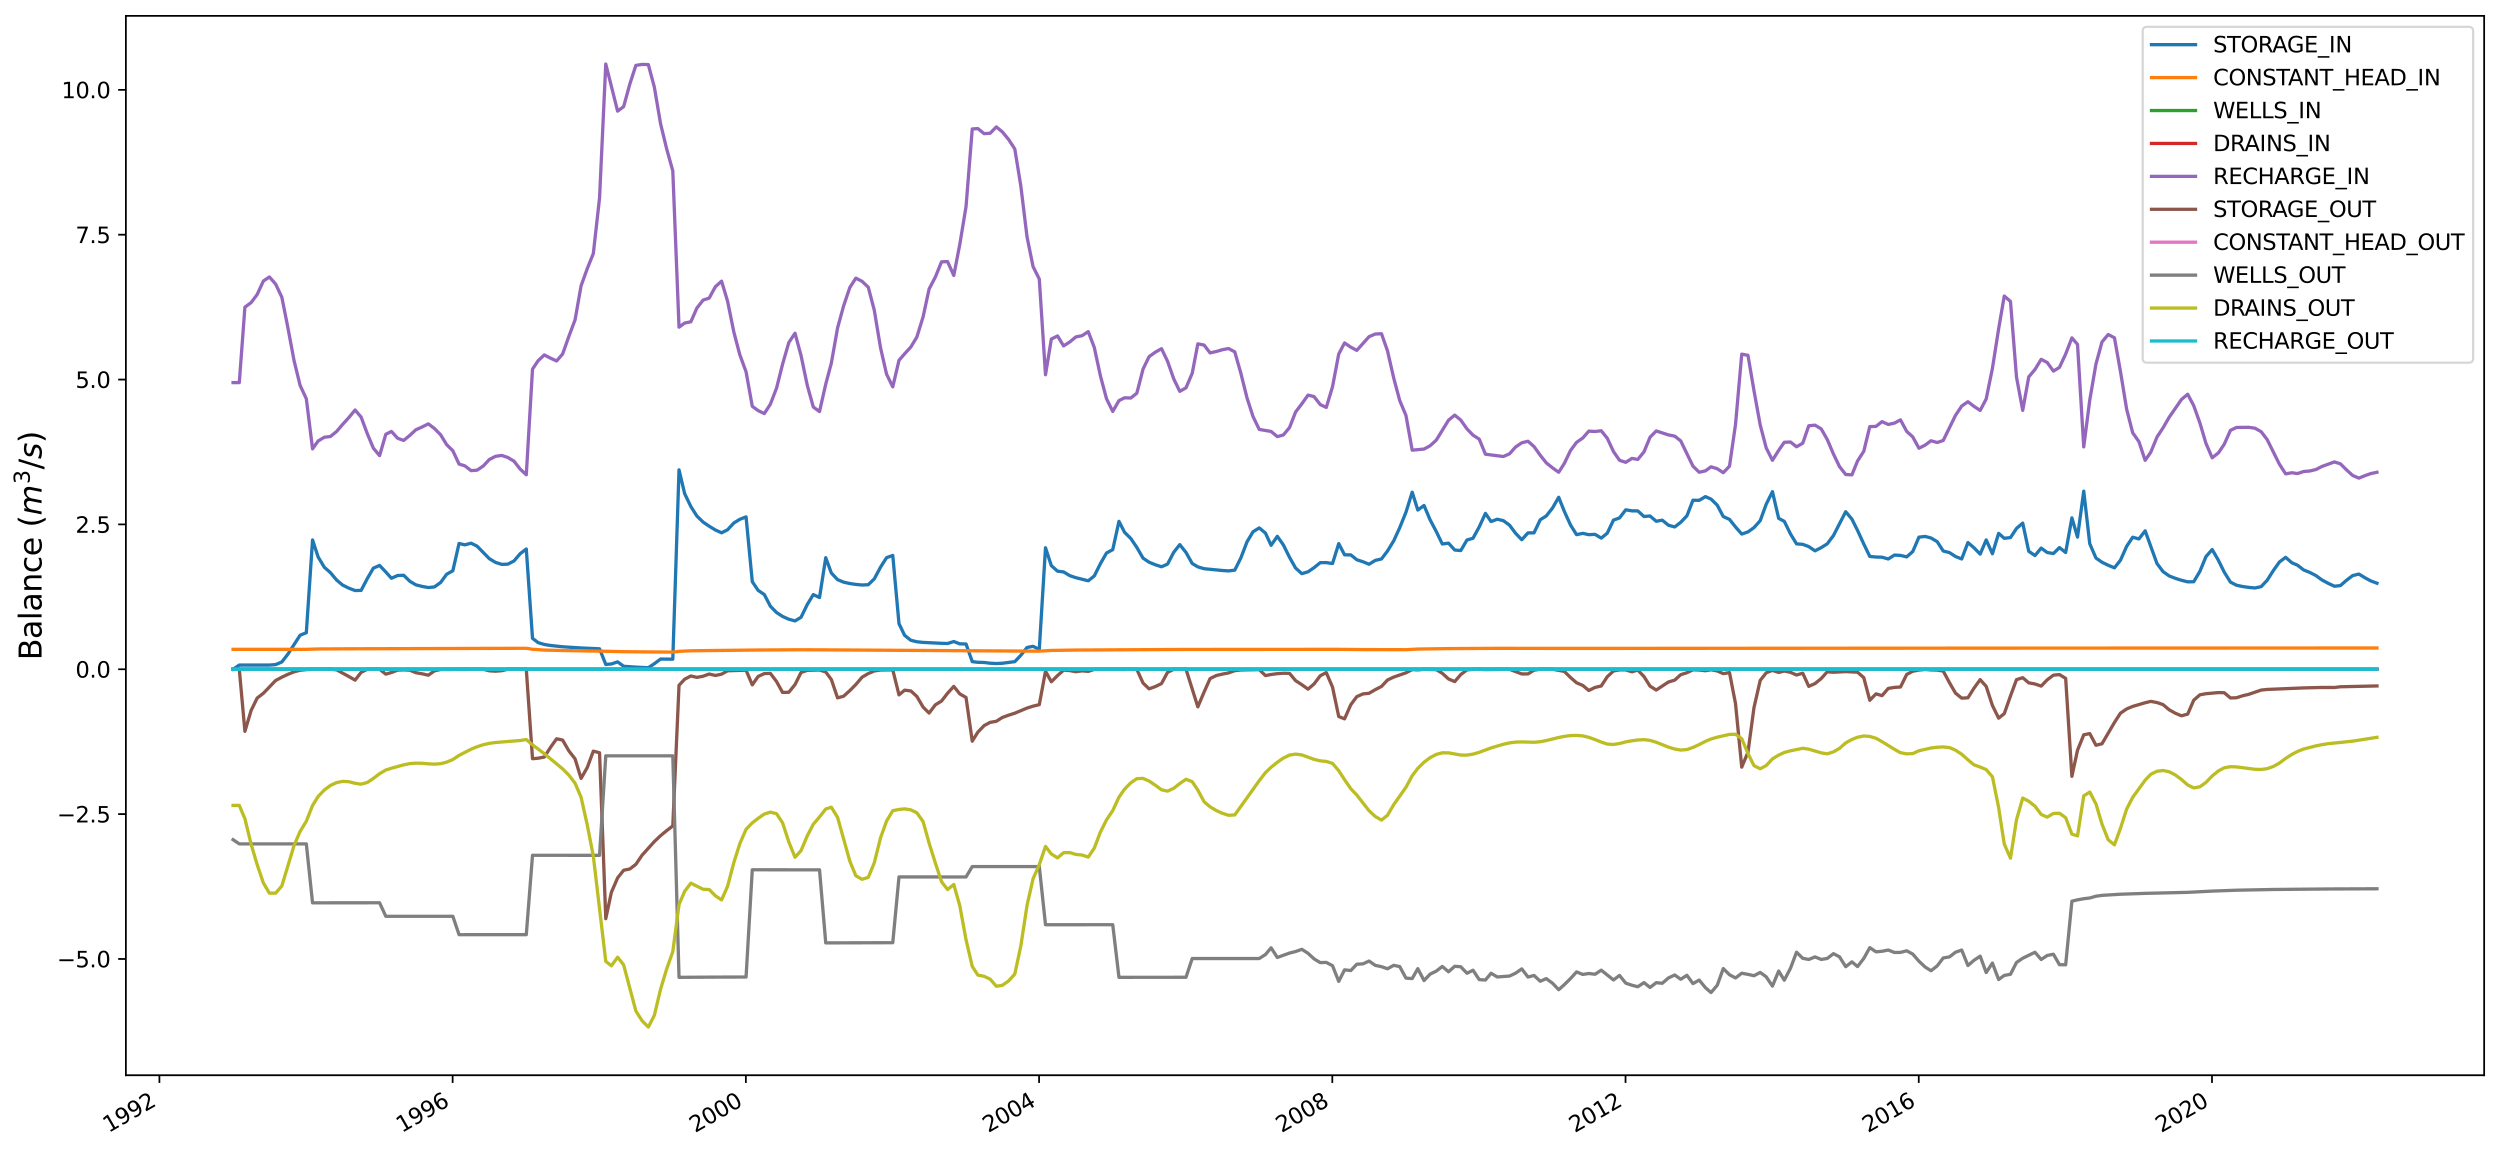 <?xml version="1.0" encoding="utf-8" standalone="no"?>
<!DOCTYPE svg PUBLIC "-//W3C//DTD SVG 1.1//EN"
  "http://www.w3.org/Graphics/SVG/1.1/DTD/svg11.dtd">
<svg xmlns:xlink="http://www.w3.org/1999/xlink" width="1135.743pt" height="523.783pt" viewBox="0 0 1135.743 523.783" xmlns="http://www.w3.org/2000/svg" version="1.1">
 <defs>
  <style type="text/css">*{stroke-linejoin: round; stroke-linecap: butt}</style>
 </defs>
 <g id="figure_1">
  <g id="patch_1">
   <path d="M 0 523.783 
L 1135.743 523.783 
L 1135.743 0 
L 0 0 
z
" style="fill: #ffffff"/>
  </g>
  <g id="axes_1">
   <g id="patch_2">
    <path d="M 57.183 488.477 
L 1128.543 488.477 
L 1128.543 7.2 
L 57.183 7.2 
z
" style="fill: #ffffff"/>
   </g>
   <g id="matplotlib.axis_1">
    <g id="xtick_1">
     <g id="line2d_1">
      <defs>
       <path id="m4e933df6aa" d="M 0 0 
L 0 3.5 
" style="stroke: #000000; stroke-width: 0.8"/>
      </defs>
      <g>
       <use xlink:href="#m4e933df6aa" x="72.419" y="488.477" style="stroke: #000000; stroke-width: 0.8"/>
      </g>
     </g>
     <g id="text_1">
      <!-- 1992 -->
      <g transform="translate(49.338 514.782) rotate(-30) scale(0.1 -0.1)">
       <defs>
        <path id="DejaVuSans-31" d="M 794 531 
L 1825 531 
L 1825 4091 
L 703 3866 
L 703 4441 
L 1819 4666 
L 2450 4666 
L 2450 531 
L 3481 531 
L 3481 0 
L 794 0 
L 794 531 
z
" transform="scale(0.016)"/>
        <path id="DejaVuSans-39" d="M 703 97 
L 703 672 
Q 941 559 1184 500 
Q 1428 441 1663 441 
Q 2288 441 2617 861 
Q 2947 1281 2994 2138 
Q 2813 1869 2534 1725 
Q 2256 1581 1919 1581 
Q 1219 1581 811 2004 
Q 403 2428 403 3163 
Q 403 3881 828 4315 
Q 1253 4750 1959 4750 
Q 2769 4750 3195 4129 
Q 3622 3509 3622 2328 
Q 3622 1225 3098 567 
Q 2575 -91 1691 -91 
Q 1453 -91 1209 -44 
Q 966 3 703 97 
z
M 1959 2075 
Q 2384 2075 2632 2365 
Q 2881 2656 2881 3163 
Q 2881 3666 2632 3958 
Q 2384 4250 1959 4250 
Q 1534 4250 1286 3958 
Q 1038 3666 1038 3163 
Q 1038 2656 1286 2365 
Q 1534 2075 1959 2075 
z
" transform="scale(0.016)"/>
        <path id="DejaVuSans-32" d="M 1228 531 
L 3431 531 
L 3431 0 
L 469 0 
L 469 531 
Q 828 903 1448 1529 
Q 2069 2156 2228 2338 
Q 2531 2678 2651 2914 
Q 2772 3150 2772 3378 
Q 2772 3750 2511 3984 
Q 2250 4219 1831 4219 
Q 1534 4219 1204 4116 
Q 875 4013 500 3803 
L 500 4441 
Q 881 4594 1212 4672 
Q 1544 4750 1819 4750 
Q 2544 4750 2975 4387 
Q 3406 4025 3406 3419 
Q 3406 3131 3298 2873 
Q 3191 2616 2906 2266 
Q 2828 2175 2409 1742 
Q 1991 1309 1228 531 
z
" transform="scale(0.016)"/>
       </defs>
       <use xlink:href="#DejaVuSans-31"/>
       <use xlink:href="#DejaVuSans-39" x="63.623"/>
       <use xlink:href="#DejaVuSans-39" x="127.246"/>
       <use xlink:href="#DejaVuSans-32" x="190.869"/>
      </g>
     </g>
    </g>
    <g id="xtick_2">
     <g id="line2d_2">
      <g>
       <use xlink:href="#m4e933df6aa" x="205.63" y="488.477" style="stroke: #000000; stroke-width: 0.8"/>
      </g>
     </g>
     <g id="text_2">
      <!-- 1996 -->
      <g transform="translate(182.55 514.782) rotate(-30) scale(0.1 -0.1)">
       <defs>
        <path id="DejaVuSans-36" d="M 2113 2584 
Q 1688 2584 1439 2293 
Q 1191 2003 1191 1497 
Q 1191 994 1439 701 
Q 1688 409 2113 409 
Q 2538 409 2786 701 
Q 3034 994 3034 1497 
Q 3034 2003 2786 2293 
Q 2538 2584 2113 2584 
z
M 3366 4563 
L 3366 3988 
Q 3128 4100 2886 4159 
Q 2644 4219 2406 4219 
Q 1781 4219 1451 3797 
Q 1122 3375 1075 2522 
Q 1259 2794 1537 2939 
Q 1816 3084 2150 3084 
Q 2853 3084 3261 2657 
Q 3669 2231 3669 1497 
Q 3669 778 3244 343 
Q 2819 -91 2113 -91 
Q 1303 -91 875 529 
Q 447 1150 447 2328 
Q 447 3434 972 4092 
Q 1497 4750 2381 4750 
Q 2619 4750 2861 4703 
Q 3103 4656 3366 4563 
z
" transform="scale(0.016)"/>
       </defs>
       <use xlink:href="#DejaVuSans-31"/>
       <use xlink:href="#DejaVuSans-39" x="63.623"/>
       <use xlink:href="#DejaVuSans-39" x="127.246"/>
       <use xlink:href="#DejaVuSans-36" x="190.869"/>
      </g>
     </g>
    </g>
    <g id="xtick_3">
     <g id="line2d_3">
      <g>
       <use xlink:href="#m4e933df6aa" x="338.841" y="488.477" style="stroke: #000000; stroke-width: 0.8"/>
      </g>
     </g>
     <g id="text_3">
      <!-- 2000 -->
      <g transform="translate(315.761 514.782) rotate(-30) scale(0.1 -0.1)">
       <defs>
        <path id="DejaVuSans-30" d="M 2034 4250 
Q 1547 4250 1301 3770 
Q 1056 3291 1056 2328 
Q 1056 1369 1301 889 
Q 1547 409 2034 409 
Q 2525 409 2770 889 
Q 3016 1369 3016 2328 
Q 3016 3291 2770 3770 
Q 2525 4250 2034 4250 
z
M 2034 4750 
Q 2819 4750 3233 4129 
Q 3647 3509 3647 2328 
Q 3647 1150 3233 529 
Q 2819 -91 2034 -91 
Q 1250 -91 836 529 
Q 422 1150 422 2328 
Q 422 3509 836 4129 
Q 1250 4750 2034 4750 
z
" transform="scale(0.016)"/>
       </defs>
       <use xlink:href="#DejaVuSans-32"/>
       <use xlink:href="#DejaVuSans-30" x="63.623"/>
       <use xlink:href="#DejaVuSans-30" x="127.246"/>
       <use xlink:href="#DejaVuSans-30" x="190.869"/>
      </g>
     </g>
    </g>
    <g id="xtick_4">
     <g id="line2d_4">
      <g>
       <use xlink:href="#m4e933df6aa" x="472.052" y="488.477" style="stroke: #000000; stroke-width: 0.8"/>
      </g>
     </g>
     <g id="text_4">
      <!-- 2004 -->
      <g transform="translate(448.972 514.782) rotate(-30) scale(0.1 -0.1)">
       <defs>
        <path id="DejaVuSans-34" d="M 2419 4116 
L 825 1625 
L 2419 1625 
L 2419 4116 
z
M 2253 4666 
L 3047 4666 
L 3047 1625 
L 3713 1625 
L 3713 1100 
L 3047 1100 
L 3047 0 
L 2419 0 
L 2419 1100 
L 313 1100 
L 313 1709 
L 2253 4666 
z
" transform="scale(0.016)"/>
       </defs>
       <use xlink:href="#DejaVuSans-32"/>
       <use xlink:href="#DejaVuSans-30" x="63.623"/>
       <use xlink:href="#DejaVuSans-30" x="127.246"/>
       <use xlink:href="#DejaVuSans-34" x="190.869"/>
      </g>
     </g>
    </g>
    <g id="xtick_5">
     <g id="line2d_5">
      <g>
       <use xlink:href="#m4e933df6aa" x="605.263" y="488.477" style="stroke: #000000; stroke-width: 0.8"/>
      </g>
     </g>
     <g id="text_5">
      <!-- 2008 -->
      <g transform="translate(582.183 514.782) rotate(-30) scale(0.1 -0.1)">
       <defs>
        <path id="DejaVuSans-38" d="M 2034 2216 
Q 1584 2216 1326 1975 
Q 1069 1734 1069 1313 
Q 1069 891 1326 650 
Q 1584 409 2034 409 
Q 2484 409 2743 651 
Q 3003 894 3003 1313 
Q 3003 1734 2745 1975 
Q 2488 2216 2034 2216 
z
M 1403 2484 
Q 997 2584 770 2862 
Q 544 3141 544 3541 
Q 544 4100 942 4425 
Q 1341 4750 2034 4750 
Q 2731 4750 3128 4425 
Q 3525 4100 3525 3541 
Q 3525 3141 3298 2862 
Q 3072 2584 2669 2484 
Q 3125 2378 3379 2068 
Q 3634 1759 3634 1313 
Q 3634 634 3220 271 
Q 2806 -91 2034 -91 
Q 1263 -91 848 271 
Q 434 634 434 1313 
Q 434 1759 690 2068 
Q 947 2378 1403 2484 
z
M 1172 3481 
Q 1172 3119 1398 2916 
Q 1625 2713 2034 2713 
Q 2441 2713 2670 2916 
Q 2900 3119 2900 3481 
Q 2900 3844 2670 4047 
Q 2441 4250 2034 4250 
Q 1625 4250 1398 4047 
Q 1172 3844 1172 3481 
z
" transform="scale(0.016)"/>
       </defs>
       <use xlink:href="#DejaVuSans-32"/>
       <use xlink:href="#DejaVuSans-30" x="63.623"/>
       <use xlink:href="#DejaVuSans-30" x="127.246"/>
       <use xlink:href="#DejaVuSans-38" x="190.869"/>
      </g>
     </g>
    </g>
    <g id="xtick_6">
     <g id="line2d_6">
      <g>
       <use xlink:href="#m4e933df6aa" x="738.474" y="488.477" style="stroke: #000000; stroke-width: 0.8"/>
      </g>
     </g>
     <g id="text_6">
      <!-- 2012 -->
      <g transform="translate(715.394 514.782) rotate(-30) scale(0.1 -0.1)">
       <use xlink:href="#DejaVuSans-32"/>
       <use xlink:href="#DejaVuSans-30" x="63.623"/>
       <use xlink:href="#DejaVuSans-31" x="127.246"/>
       <use xlink:href="#DejaVuSans-32" x="190.869"/>
      </g>
     </g>
    </g>
    <g id="xtick_7">
     <g id="line2d_7">
      <g>
       <use xlink:href="#m4e933df6aa" x="871.685" y="488.477" style="stroke: #000000; stroke-width: 0.8"/>
      </g>
     </g>
     <g id="text_7">
      <!-- 2016 -->
      <g transform="translate(848.605 514.782) rotate(-30) scale(0.1 -0.1)">
       <use xlink:href="#DejaVuSans-32"/>
       <use xlink:href="#DejaVuSans-30" x="63.623"/>
       <use xlink:href="#DejaVuSans-31" x="127.246"/>
       <use xlink:href="#DejaVuSans-36" x="190.869"/>
      </g>
     </g>
    </g>
    <g id="xtick_8">
     <g id="line2d_8">
      <g>
       <use xlink:href="#m4e933df6aa" x="1004.896" y="488.477" style="stroke: #000000; stroke-width: 0.8"/>
      </g>
     </g>
     <g id="text_8">
      <!-- 2020 -->
      <g transform="translate(981.816 514.782) rotate(-30) scale(0.1 -0.1)">
       <use xlink:href="#DejaVuSans-32"/>
       <use xlink:href="#DejaVuSans-30" x="63.623"/>
       <use xlink:href="#DejaVuSans-32" x="127.246"/>
       <use xlink:href="#DejaVuSans-30" x="190.869"/>
      </g>
     </g>
    </g>
   </g>
   <g id="matplotlib.axis_2">
    <g id="ytick_1">
     <g id="line2d_9">
      <defs>
       <path id="m2e80772191" d="M 0 0 
L -3.5 0 
" style="stroke: #000000; stroke-width: 0.8"/>
      </defs>
      <g>
       <use xlink:href="#m2e80772191" x="57.183" y="435.653" style="stroke: #000000; stroke-width: 0.8"/>
      </g>
     </g>
     <g id="text_9">
      <!-- −5.0 -->
      <g transform="translate(25.9 439.452) scale(0.1 -0.1)">
       <defs>
        <path id="DejaVuSans-2212" d="M 678 2272 
L 4684 2272 
L 4684 1741 
L 678 1741 
L 678 2272 
z
" transform="scale(0.016)"/>
        <path id="DejaVuSans-35" d="M 691 4666 
L 3169 4666 
L 3169 4134 
L 1269 4134 
L 1269 2991 
Q 1406 3038 1543 3061 
Q 1681 3084 1819 3084 
Q 2600 3084 3056 2656 
Q 3513 2228 3513 1497 
Q 3513 744 3044 326 
Q 2575 -91 1722 -91 
Q 1428 -91 1123 -41 
Q 819 9 494 109 
L 494 744 
Q 775 591 1075 516 
Q 1375 441 1709 441 
Q 2250 441 2565 725 
Q 2881 1009 2881 1497 
Q 2881 1984 2565 2268 
Q 2250 2553 1709 2553 
Q 1456 2553 1204 2497 
Q 953 2441 691 2322 
L 691 4666 
z
" transform="scale(0.016)"/>
        <path id="DejaVuSans-2e" d="M 684 794 
L 1344 794 
L 1344 0 
L 684 0 
L 684 794 
z
" transform="scale(0.016)"/>
       </defs>
       <use xlink:href="#DejaVuSans-2212"/>
       <use xlink:href="#DejaVuSans-35" x="83.789"/>
       <use xlink:href="#DejaVuSans-2e" x="147.412"/>
       <use xlink:href="#DejaVuSans-30" x="179.199"/>
      </g>
     </g>
    </g>
    <g id="ytick_2">
     <g id="line2d_10">
      <g>
       <use xlink:href="#m2e80772191" x="57.183" y="369.847" style="stroke: #000000; stroke-width: 0.8"/>
      </g>
     </g>
     <g id="text_10">
      <!-- −2.5 -->
      <g transform="translate(25.9 373.646) scale(0.1 -0.1)">
       <use xlink:href="#DejaVuSans-2212"/>
       <use xlink:href="#DejaVuSans-32" x="83.789"/>
       <use xlink:href="#DejaVuSans-2e" x="147.412"/>
       <use xlink:href="#DejaVuSans-35" x="179.199"/>
      </g>
     </g>
    </g>
    <g id="ytick_3">
     <g id="line2d_11">
      <g>
       <use xlink:href="#m2e80772191" x="57.183" y="304.042" style="stroke: #000000; stroke-width: 0.8"/>
      </g>
     </g>
     <g id="text_11">
      <!-- 0.0 -->
      <g transform="translate(34.28 307.841) scale(0.1 -0.1)">
       <use xlink:href="#DejaVuSans-30"/>
       <use xlink:href="#DejaVuSans-2e" x="63.623"/>
       <use xlink:href="#DejaVuSans-30" x="95.41"/>
      </g>
     </g>
    </g>
    <g id="ytick_4">
     <g id="line2d_12">
      <g>
       <use xlink:href="#m2e80772191" x="57.183" y="238.236" style="stroke: #000000; stroke-width: 0.8"/>
      </g>
     </g>
     <g id="text_12">
      <!-- 2.5 -->
      <g transform="translate(34.28 242.035) scale(0.1 -0.1)">
       <use xlink:href="#DejaVuSans-32"/>
       <use xlink:href="#DejaVuSans-2e" x="63.623"/>
       <use xlink:href="#DejaVuSans-35" x="95.41"/>
      </g>
     </g>
    </g>
    <g id="ytick_5">
     <g id="line2d_13">
      <g>
       <use xlink:href="#m2e80772191" x="57.183" y="172.43" style="stroke: #000000; stroke-width: 0.8"/>
      </g>
     </g>
     <g id="text_13">
      <!-- 5.0 -->
      <g transform="translate(34.28 176.23) scale(0.1 -0.1)">
       <use xlink:href="#DejaVuSans-35"/>
       <use xlink:href="#DejaVuSans-2e" x="63.623"/>
       <use xlink:href="#DejaVuSans-30" x="95.41"/>
      </g>
     </g>
    </g>
    <g id="ytick_6">
     <g id="line2d_14">
      <g>
       <use xlink:href="#m2e80772191" x="57.183" y="106.625" style="stroke: #000000; stroke-width: 0.8"/>
      </g>
     </g>
     <g id="text_14">
      <!-- 7.5 -->
      <g transform="translate(34.28 110.424) scale(0.1 -0.1)">
       <defs>
        <path id="DejaVuSans-37" d="M 525 4666 
L 3525 4666 
L 3525 4397 
L 1831 0 
L 1172 0 
L 2766 4134 
L 525 4134 
L 525 4666 
z
" transform="scale(0.016)"/>
       </defs>
       <use xlink:href="#DejaVuSans-37"/>
       <use xlink:href="#DejaVuSans-2e" x="63.623"/>
       <use xlink:href="#DejaVuSans-35" x="95.41"/>
      </g>
     </g>
    </g>
    <g id="ytick_7">
     <g id="line2d_15">
      <g>
       <use xlink:href="#m2e80772191" x="57.183" y="40.819" style="stroke: #000000; stroke-width: 0.8"/>
      </g>
     </g>
     <g id="text_15">
      <!-- 10.0 -->
      <g transform="translate(27.917 44.619) scale(0.1 -0.1)">
       <use xlink:href="#DejaVuSans-31"/>
       <use xlink:href="#DejaVuSans-30" x="63.623"/>
       <use xlink:href="#DejaVuSans-2e" x="127.246"/>
       <use xlink:href="#DejaVuSans-30" x="159.033"/>
      </g>
     </g>
    </g>
    <g id="text_16">
     <!-- Balance ($m^3/s$) -->
     <g transform="translate(18.988 299.918) rotate(-90) scale(0.14 -0.14)">
      <defs>
       <path id="DejaVuSans-42" d="M 1259 2228 
L 1259 519 
L 2272 519 
Q 2781 519 3026 730 
Q 3272 941 3272 1375 
Q 3272 1813 3026 2020 
Q 2781 2228 2272 2228 
L 1259 2228 
z
M 1259 4147 
L 1259 2741 
L 2194 2741 
Q 2656 2741 2882 2914 
Q 3109 3088 3109 3444 
Q 3109 3797 2882 3972 
Q 2656 4147 2194 4147 
L 1259 4147 
z
M 628 4666 
L 2241 4666 
Q 2963 4666 3353 4366 
Q 3744 4066 3744 3513 
Q 3744 3084 3544 2831 
Q 3344 2578 2956 2516 
Q 3422 2416 3680 2098 
Q 3938 1781 3938 1306 
Q 3938 681 3513 340 
Q 3088 0 2303 0 
L 628 0 
L 628 4666 
z
" transform="scale(0.016)"/>
       <path id="DejaVuSans-61" d="M 2194 1759 
Q 1497 1759 1228 1600 
Q 959 1441 959 1056 
Q 959 750 1161 570 
Q 1363 391 1709 391 
Q 2188 391 2477 730 
Q 2766 1069 2766 1631 
L 2766 1759 
L 2194 1759 
z
M 3341 1997 
L 3341 0 
L 2766 0 
L 2766 531 
Q 2569 213 2275 61 
Q 1981 -91 1556 -91 
Q 1019 -91 701 211 
Q 384 513 384 1019 
Q 384 1609 779 1909 
Q 1175 2209 1959 2209 
L 2766 2209 
L 2766 2266 
Q 2766 2663 2505 2880 
Q 2244 3097 1772 3097 
Q 1472 3097 1187 3025 
Q 903 2953 641 2809 
L 641 3341 
Q 956 3463 1253 3523 
Q 1550 3584 1831 3584 
Q 2591 3584 2966 3190 
Q 3341 2797 3341 1997 
z
" transform="scale(0.016)"/>
       <path id="DejaVuSans-6c" d="M 603 4863 
L 1178 4863 
L 1178 0 
L 603 0 
L 603 4863 
z
" transform="scale(0.016)"/>
       <path id="DejaVuSans-6e" d="M 3513 2113 
L 3513 0 
L 2938 0 
L 2938 2094 
Q 2938 2591 2744 2837 
Q 2550 3084 2163 3084 
Q 1697 3084 1428 2787 
Q 1159 2491 1159 1978 
L 1159 0 
L 581 0 
L 581 3500 
L 1159 3500 
L 1159 2956 
Q 1366 3272 1645 3428 
Q 1925 3584 2291 3584 
Q 2894 3584 3203 3211 
Q 3513 2838 3513 2113 
z
" transform="scale(0.016)"/>
       <path id="DejaVuSans-63" d="M 3122 3366 
L 3122 2828 
Q 2878 2963 2633 3030 
Q 2388 3097 2138 3097 
Q 1578 3097 1268 2742 
Q 959 2388 959 1747 
Q 959 1106 1268 751 
Q 1578 397 2138 397 
Q 2388 397 2633 464 
Q 2878 531 3122 666 
L 3122 134 
Q 2881 22 2623 -34 
Q 2366 -91 2075 -91 
Q 1284 -91 818 406 
Q 353 903 353 1747 
Q 353 2603 823 3093 
Q 1294 3584 2113 3584 
Q 2378 3584 2631 3529 
Q 2884 3475 3122 3366 
z
" transform="scale(0.016)"/>
       <path id="DejaVuSans-65" d="M 3597 1894 
L 3597 1613 
L 953 1613 
Q 991 1019 1311 708 
Q 1631 397 2203 397 
Q 2534 397 2845 478 
Q 3156 559 3463 722 
L 3463 178 
Q 3153 47 2828 -22 
Q 2503 -91 2169 -91 
Q 1331 -91 842 396 
Q 353 884 353 1716 
Q 353 2575 817 3079 
Q 1281 3584 2069 3584 
Q 2775 3584 3186 3129 
Q 3597 2675 3597 1894 
z
M 3022 2063 
Q 3016 2534 2758 2815 
Q 2500 3097 2075 3097 
Q 1594 3097 1305 2825 
Q 1016 2553 972 2059 
L 3022 2063 
z
" transform="scale(0.016)"/>
       <path id="DejaVuSans-20" transform="scale(0.016)"/>
       <path id="DejaVuSans-28" d="M 1984 4856 
Q 1566 4138 1362 3434 
Q 1159 2731 1159 2009 
Q 1159 1288 1364 580 
Q 1569 -128 1984 -844 
L 1484 -844 
Q 1016 -109 783 600 
Q 550 1309 550 2009 
Q 550 2706 781 3412 
Q 1013 4119 1484 4856 
L 1984 4856 
z
" transform="scale(0.016)"/>
       <path id="DejaVuSans-Oblique-6d" d="M 5747 2113 
L 5338 0 
L 4763 0 
L 5166 2094 
Q 5191 2228 5203 2325 
Q 5216 2422 5216 2491 
Q 5216 2772 5059 2928 
Q 4903 3084 4622 3084 
Q 4203 3084 3875 2770 
Q 3547 2456 3450 1953 
L 3066 0 
L 2491 0 
L 2900 2094 
Q 2925 2209 2937 2307 
Q 2950 2406 2950 2484 
Q 2950 2769 2794 2926 
Q 2638 3084 2363 3084 
Q 1938 3084 1609 2770 
Q 1281 2456 1184 1953 
L 800 0 
L 225 0 
L 909 3500 
L 1484 3500 
L 1375 2956 
Q 1609 3263 1923 3423 
Q 2238 3584 2597 3584 
Q 2978 3584 3223 3384 
Q 3469 3184 3519 2828 
Q 3781 3197 4126 3390 
Q 4472 3584 4856 3584 
Q 5306 3584 5551 3325 
Q 5797 3066 5797 2591 
Q 5797 2488 5784 2364 
Q 5772 2241 5747 2113 
z
" transform="scale(0.016)"/>
       <path id="DejaVuSans-33" d="M 2597 2516 
Q 3050 2419 3304 2112 
Q 3559 1806 3559 1356 
Q 3559 666 3084 287 
Q 2609 -91 1734 -91 
Q 1441 -91 1130 -33 
Q 819 25 488 141 
L 488 750 
Q 750 597 1062 519 
Q 1375 441 1716 441 
Q 2309 441 2620 675 
Q 2931 909 2931 1356 
Q 2931 1769 2642 2001 
Q 2353 2234 1838 2234 
L 1294 2234 
L 1294 2753 
L 1863 2753 
Q 2328 2753 2575 2939 
Q 2822 3125 2822 3475 
Q 2822 3834 2567 4026 
Q 2313 4219 1838 4219 
Q 1578 4219 1281 4162 
Q 984 4106 628 3988 
L 628 4550 
Q 988 4650 1302 4700 
Q 1616 4750 1894 4750 
Q 2613 4750 3031 4423 
Q 3450 4097 3450 3541 
Q 3450 3153 3228 2886 
Q 3006 2619 2597 2516 
z
" transform="scale(0.016)"/>
       <path id="DejaVuSans-2f" d="M 1625 4666 
L 2156 4666 
L 531 -594 
L 0 -594 
L 1625 4666 
z
" transform="scale(0.016)"/>
       <path id="DejaVuSans-Oblique-73" d="M 3200 3397 
L 3091 2853 
Q 2863 2978 2609 3040 
Q 2356 3103 2088 3103 
Q 1634 3103 1373 2948 
Q 1113 2794 1113 2528 
Q 1113 2219 1719 2053 
Q 1766 2041 1788 2034 
L 1972 1978 
Q 2547 1819 2739 1644 
Q 2931 1469 2931 1166 
Q 2931 609 2489 259 
Q 2047 -91 1331 -91 
Q 1053 -91 747 -37 
Q 441 16 72 128 
L 184 722 
Q 500 559 806 475 
Q 1113 391 1394 391 
Q 1816 391 2080 572 
Q 2344 753 2344 1031 
Q 2344 1331 1650 1516 
L 1591 1531 
L 1394 1581 
Q 956 1697 753 1886 
Q 550 2075 550 2369 
Q 550 2928 970 3256 
Q 1391 3584 2113 3584 
Q 2397 3584 2667 3537 
Q 2938 3491 3200 3397 
z
" transform="scale(0.016)"/>
       <path id="DejaVuSans-29" d="M 513 4856 
L 1013 4856 
Q 1481 4119 1714 3412 
Q 1947 2706 1947 2009 
Q 1947 1309 1714 600 
Q 1481 -109 1013 -844 
L 513 -844 
Q 928 -128 1133 580 
Q 1338 1288 1338 2009 
Q 1338 2731 1133 3434 
Q 928 4138 513 4856 
z
" transform="scale(0.016)"/>
      </defs>
      <use xlink:href="#DejaVuSans-42" transform="translate(0 0.766)"/>
      <use xlink:href="#DejaVuSans-61" transform="translate(68.604 0.766)"/>
      <use xlink:href="#DejaVuSans-6c" transform="translate(129.883 0.766)"/>
      <use xlink:href="#DejaVuSans-61" transform="translate(157.666 0.766)"/>
      <use xlink:href="#DejaVuSans-6e" transform="translate(218.945 0.766)"/>
      <use xlink:href="#DejaVuSans-63" transform="translate(282.324 0.766)"/>
      <use xlink:href="#DejaVuSans-65" transform="translate(337.305 0.766)"/>
      <use xlink:href="#DejaVuSans-20" transform="translate(398.828 0.766)"/>
      <use xlink:href="#DejaVuSans-28" transform="translate(430.615 0.766)"/>
      <use xlink:href="#DejaVuSans-Oblique-6d" transform="translate(469.629 0.766)"/>
      <use xlink:href="#DejaVuSans-33" transform="translate(571.691 39.047) scale(0.7)"/>
      <use xlink:href="#DejaVuSans-2f" transform="translate(618.961 0.766)"/>
      <use xlink:href="#DejaVuSans-Oblique-73" transform="translate(652.653 0.766)"/>
      <use xlink:href="#DejaVuSans-29" transform="translate(704.752 0.766)"/>
     </g>
    </g>
   </g>
   <g id="line2d_16">
    <path d="M 105.881 304.042 
L 108.708 302.13 
L 122.384 302.13 
L 125.211 301.932 
L 128.037 300.734 
L 130.773 297.196 
L 136.334 288.582 
L 139.161 287.439 
L 141.987 245.301 
L 144.54 253.061 
L 147.367 257.74 
L 150.102 260.143 
L 152.929 263.514 
L 155.664 265.811 
L 158.491 267.201 
L 161.317 268.279 
L 164.053 268.213 
L 166.879 262.82 
L 169.614 258.109 
L 172.441 256.883 
L 175.267 259.853 
L 177.82 262.703 
L 180.647 261.457 
L 183.382 261.337 
L 186.209 264.091 
L 188.944 265.7 
L 191.771 266.409 
L 194.597 266.921 
L 197.333 266.645 
L 200.159 264.641 
L 202.894 260.894 
L 205.721 259.284 
L 208.547 246.898 
L 211.192 247.527 
L 214.018 246.767 
L 216.753 248.131 
L 222.315 253.823 
L 225.142 255.513 
L 227.968 256.39 
L 230.704 256.3 
L 233.53 254.825 
L 236.266 251.582 
L 239.092 249.42 
L 241.919 289.995 
L 244.472 291.949 
L 247.298 292.788 
L 250.033 293.231 
L 255.595 293.825 
L 263.984 294.369 
L 272.372 294.749 
L 275.199 301.845 
L 277.752 301.639 
L 280.578 300.679 
L 283.313 302.686 
L 288.875 303.081 
L 294.528 303.346 
L 297.264 301.514 
L 300.09 299.403 
L 305.652 299.468 
L 308.479 213.462 
L 311.032 224.249 
L 313.858 230.12 
L 316.593 234.44 
L 319.42 237.18 
L 322.155 239.04 
L 324.982 240.762 
L 327.808 242.048 
L 330.544 240.667 
L 333.37 237.595 
L 336.106 235.92 
L 338.932 234.808 
L 341.759 264.248 
L 344.403 268.182 
L 347.229 270.112 
L 349.965 275.374 
L 352.791 278.275 
L 355.526 280.053 
L 358.353 281.316 
L 361.179 282.081 
L 363.915 280.427 
L 366.741 274.615 
L 369.477 270.121 
L 372.303 271.453 
L 375.13 253.367 
L 377.683 260.327 
L 380.509 263.327 
L 383.245 264.464 
L 386.071 265.1 
L 388.806 265.49 
L 391.633 265.77 
L 394.459 265.63 
L 397.195 262.969 
L 400.021 257.661 
L 402.757 253.357 
L 405.583 252.326 
L 408.41 283.334 
L 410.963 288.629 
L 413.789 290.87 
L 416.525 291.552 
L 419.351 291.842 
L 427.739 292.255 
L 430.475 292.346 
L 433.301 291.449 
L 436.037 292.499 
L 438.863 292.562 
L 441.69 300.576 
L 444.243 300.881 
L 447.069 300.961 
L 449.804 301.297 
L 452.631 301.441 
L 455.366 301.312 
L 461.019 300.583 
L 463.755 297.693 
L 466.581 294.158 
L 469.317 293.614 
L 472.143 295.059 
L 474.97 248.859 
L 477.614 256.965 
L 480.44 259.483 
L 483.176 259.816 
L 486.002 261.516 
L 488.738 262.439 
L 494.391 263.853 
L 497.126 261.661 
L 499.952 255.995 
L 502.688 251.229 
L 505.514 249.709 
L 508.341 236.857 
L 510.894 241.833 
L 513.72 244.637 
L 516.456 248.68 
L 519.282 253.566 
L 522.017 255.407 
L 524.844 256.562 
L 527.671 257.472 
L 530.406 256.282 
L 533.232 250.89 
L 535.968 247.421 
L 538.794 250.981 
L 541.621 255.996 
L 544.174 257.521 
L 547 258.361 
L 555.297 259.173 
L 558.124 259.362 
L 560.951 259.01 
L 563.686 253.526 
L 566.512 246.167 
L 569.248 241.577 
L 572.074 239.821 
L 574.901 242.205 
L 577.454 247.727 
L 580.28 243.645 
L 583.016 247.523 
L 585.842 253.215 
L 588.577 258.046 
L 591.404 260.613 
L 594.23 259.77 
L 596.966 257.891 
L 599.792 255.609 
L 602.528 255.59 
L 605.354 256.008 
L 608.181 246.958 
L 610.825 252.056 
L 613.651 252.079 
L 616.387 254.295 
L 619.213 255.208 
L 621.949 256.325 
L 624.775 254.59 
L 627.602 253.931 
L 630.337 250.319 
L 633.163 245.687 
L 635.899 239.719 
L 638.725 232.686 
L 641.552 223.605 
L 644.105 231.706 
L 646.931 229.641 
L 649.667 236.109 
L 652.493 241.474 
L 655.229 247.128 
L 658.055 246.75 
L 660.882 249.872 
L 663.617 250.12 
L 666.443 245.308 
L 669.179 244.537 
L 672.005 239.372 
L 674.832 233.232 
L 677.385 236.934 
L 680.211 235.879 
L 682.947 236.519 
L 685.773 238.584 
L 688.509 242.248 
L 691.335 245.201 
L 694.162 242.096 
L 696.897 242.066 
L 699.723 236.131 
L 702.459 234.399 
L 705.285 230.822 
L 708.112 225.91 
L 710.665 232.3 
L 713.491 238.531 
L 716.227 242.891 
L 719.053 242.3 
L 721.789 242.903 
L 724.615 242.757 
L 727.442 244.456 
L 730.177 242.229 
L 733.003 236.277 
L 735.739 235.3 
L 738.565 231.607 
L 741.392 232.079 
L 744.036 232.099 
L 746.862 234.637 
L 749.598 234.408 
L 752.424 236.811 
L 755.16 236.313 
L 757.986 238.619 
L 760.813 239.388 
L 763.548 237.283 
L 766.375 234.315 
L 769.11 227.252 
L 771.936 227.304 
L 774.763 225.614 
L 777.316 226.738 
L 780.142 229.493 
L 782.878 234.675 
L 785.704 235.95 
L 788.44 239.396 
L 791.266 242.625 
L 794.093 241.654 
L 796.828 239.69 
L 799.655 236.545 
L 802.39 229.046 
L 805.216 223.366 
L 808.043 235.495 
L 810.596 236.831 
L 813.422 242.582 
L 816.158 247.078 
L 818.984 247.29 
L 821.72 248.314 
L 824.546 250.242 
L 827.373 248.776 
L 830.108 247.073 
L 832.935 243.289 
L 838.496 232.47 
L 841.323 235.856 
L 843.876 240.962 
L 846.702 247.131 
L 849.438 252.781 
L 852.264 253.057 
L 855 253.135 
L 857.826 253.945 
L 860.653 252.155 
L 863.388 252.321 
L 866.215 252.99 
L 868.95 250.579 
L 871.776 244.021 
L 874.603 243.708 
L 877.247 244.399 
L 880.074 246.088 
L 882.809 250.325 
L 885.635 251.04 
L 888.371 252.817 
L 891.197 253.933 
L 894.024 246.485 
L 896.759 248.832 
L 899.586 251.742 
L 902.321 245.28 
L 905.148 251.556 
L 907.974 242.304 
L 910.527 244.55 
L 913.354 244.218 
L 916.089 240.077 
L 918.915 237.644 
L 921.651 250.433 
L 924.477 252.38 
L 927.304 248.987 
L 930.039 251.002 
L 932.866 251.462 
L 935.601 248.767 
L 938.428 251.01 
L 941.254 235.266 
L 943.807 243.993 
L 946.634 223.14 
L 949.369 247.015 
L 952.195 253.516 
L 954.931 255.428 
L 957.757 256.795 
L 960.584 257.96 
L 963.319 254.512 
L 966.146 248.157 
L 968.881 244.063 
L 971.707 244.836 
L 974.534 241.151 
L 979.914 256.019 
L 982.649 259.668 
L 985.475 261.658 
L 988.211 262.722 
L 991.037 263.621 
L 993.864 264.328 
L 996.599 264.284 
L 999.426 259.521 
L 1002.161 252.88 
L 1004.987 249.647 
L 1007.814 254.548 
L 1010.458 259.905 
L 1013.285 264.455 
L 1016.02 265.86 
L 1018.847 266.466 
L 1021.582 266.85 
L 1024.408 267.122 
L 1027.235 266.509 
L 1029.97 263.614 
L 1032.797 259.159 
L 1035.532 255.321 
L 1038.359 253.19 
L 1041.185 255.667 
L 1043.738 256.754 
L 1046.565 258.94 
L 1049.3 260.031 
L 1052.127 261.492 
L 1054.862 263.478 
L 1057.688 265.005 
L 1060.515 266.318 
L 1063.25 266.023 
L 1066.077 263.562 
L 1068.812 261.485 
L 1071.639 260.798 
L 1074.465 262.523 
L 1077.018 263.897 
L 1079.845 264.953 
L 1079.845 264.953 
" clip-path="url(#pb65d655c37)" style="fill: none; stroke: #1f77b4; stroke-width: 1.5; stroke-linecap: square"/>
   </g>
   <g id="line2d_17">
    <path d="M 105.881 294.995 
L 139.161 294.995 
L 144.54 294.821 
L 158.491 294.746 
L 239.092 294.515 
L 241.919 294.961 
L 247.298 295.329 
L 255.595 295.529 
L 275.199 295.869 
L 283.313 296.064 
L 305.652 296.257 
L 308.479 295.903 
L 313.858 295.649 
L 324.982 295.512 
L 344.403 295.299 
L 363.915 295.184 
L 377.683 295.25 
L 472.143 295.828 
L 477.614 295.489 
L 488.738 295.317 
L 538.794 295.037 
L 608.181 294.988 
L 619.213 295.103 
L 638.725 295.153 
L 644.105 294.86 
L 658.055 294.659 
L 680.211 294.538 
L 719.053 294.574 
L 760.813 294.538 
L 902.321 294.441 
L 1079.845 294.385 
L 1079.845 294.385 
" clip-path="url(#pb65d655c37)" style="fill: none; stroke: #ff7f0e; stroke-width: 1.5; stroke-linecap: square"/>
   </g>
   <g id="line2d_18">
    <path d="M 105.881 304.042 
L 1079.845 304.042 
L 1079.845 304.042 
" clip-path="url(#pb65d655c37)" style="fill: none; stroke: #2ca02c; stroke-width: 1.5; stroke-linecap: square"/>
   </g>
   <g id="line2d_19">
    <path d="M 105.881 304.042 
L 1079.845 304.042 
L 1079.845 304.042 
" clip-path="url(#pb65d655c37)" style="fill: none; stroke: #d62728; stroke-width: 1.5; stroke-linecap: square"/>
   </g>
   <g id="line2d_20">
    <path d="M 105.881 173.809 
L 108.708 173.809 
L 111.26 139.558 
L 114.087 137.456 
L 116.822 133.807 
L 119.649 127.673 
L 122.384 125.822 
L 125.211 129.032 
L 128.037 135.02 
L 130.773 148.811 
L 133.599 163.877 
L 136.334 175.084 
L 139.161 181.161 
L 141.987 203.924 
L 144.54 200.328 
L 147.367 198.633 
L 150.102 198.303 
L 152.929 196.004 
L 155.664 192.787 
L 158.491 189.694 
L 161.317 186.255 
L 164.053 189.484 
L 166.879 197.051 
L 169.614 203.593 
L 172.441 206.979 
L 175.267 197.3 
L 177.82 196 
L 180.647 199.102 
L 183.382 200.087 
L 186.209 197.755 
L 188.944 195.235 
L 191.771 193.969 
L 194.597 192.56 
L 197.333 194.647 
L 200.159 197.5 
L 202.894 201.976 
L 205.721 204.768 
L 208.547 210.819 
L 211.192 211.641 
L 214.018 213.813 
L 216.753 213.591 
L 219.58 211.667 
L 222.315 208.748 
L 225.142 207.298 
L 227.968 206.907 
L 230.704 207.836 
L 233.53 209.526 
L 236.266 213.058 
L 239.092 215.683 
L 241.919 167.681 
L 244.472 163.855 
L 247.298 161.245 
L 250.033 162.685 
L 252.86 163.987 
L 255.595 160.816 
L 258.422 152.849 
L 261.248 145.328 
L 263.984 129.834 
L 266.81 121.974 
L 269.546 115.182 
L 272.372 89.956 
L 275.199 29.076 
L 280.578 50.486 
L 283.313 48.451 
L 286.14 38.152 
L 288.875 29.704 
L 291.702 29.263 
L 294.528 29.334 
L 297.264 39.576 
L 300.09 56.19 
L 302.826 67.504 
L 305.652 77.645 
L 308.479 148.631 
L 311.032 146.762 
L 313.858 146.178 
L 316.593 139.942 
L 319.42 136.323 
L 322.155 135.451 
L 324.982 130.279 
L 327.808 127.732 
L 330.544 136.864 
L 333.37 150.807 
L 336.106 161.195 
L 338.932 168.907 
L 341.759 184.574 
L 344.403 186.526 
L 347.229 187.883 
L 349.965 183.633 
L 352.791 176.3 
L 355.526 165.428 
L 358.353 155.613 
L 361.179 151.373 
L 363.915 161.55 
L 366.741 175.057 
L 369.477 184.902 
L 372.303 186.966 
L 375.13 174.516 
L 377.683 164.907 
L 380.509 148.967 
L 383.245 138.981 
L 386.071 130.62 
L 388.806 126.371 
L 391.633 127.811 
L 394.459 130.492 
L 397.195 140.979 
L 400.021 157.991 
L 402.757 169.946 
L 405.583 175.749 
L 408.41 163.685 
L 410.963 160.731 
L 413.789 157.644 
L 416.525 153.112 
L 419.351 143.982 
L 422.086 131.303 
L 424.913 125.885 
L 427.739 118.951 
L 430.475 118.85 
L 433.301 125.142 
L 436.037 111.001 
L 438.863 93.893 
L 441.69 58.584 
L 444.243 58.413 
L 447.069 60.706 
L 449.804 60.541 
L 452.631 57.647 
L 455.366 59.918 
L 458.193 63.337 
L 461.019 67.684 
L 463.755 84.48 
L 466.581 107.629 
L 469.317 121.121 
L 472.143 126.761 
L 474.97 170.248 
L 477.614 154.026 
L 480.44 152.609 
L 483.176 157.14 
L 486.002 155.344 
L 488.738 153.069 
L 491.564 152.506 
L 494.391 150.655 
L 497.126 157.82 
L 499.952 170.915 
L 502.688 181.165 
L 505.514 186.907 
L 508.341 181.998 
L 510.894 180.713 
L 513.72 180.821 
L 516.456 178.631 
L 519.282 167.684 
L 522.017 162.031 
L 524.844 160.009 
L 527.671 158.398 
L 530.406 164.095 
L 533.232 172.13 
L 535.968 177.79 
L 538.794 176.187 
L 541.621 169.572 
L 544.174 156.212 
L 547 156.759 
L 549.736 160.316 
L 552.562 159.69 
L 555.297 158.884 
L 558.124 158.337 
L 560.951 159.855 
L 563.686 169.454 
L 566.512 180.758 
L 569.248 189.249 
L 572.074 195.087 
L 577.454 196.001 
L 580.28 198.344 
L 583.016 197.612 
L 585.842 194.207 
L 588.577 187.199 
L 591.404 183.464 
L 594.23 179.497 
L 596.966 180.162 
L 599.792 183.812 
L 602.528 185.091 
L 605.354 175.7 
L 608.181 160.835 
L 610.825 155.788 
L 613.651 157.712 
L 616.387 159.173 
L 621.949 152.952 
L 624.775 151.75 
L 627.602 151.614 
L 630.337 159.388 
L 633.163 171.751 
L 635.899 181.988 
L 638.725 188.742 
L 641.552 204.511 
L 646.931 204.002 
L 649.667 202.518 
L 652.493 199.949 
L 658.055 190.891 
L 660.882 188.584 
L 663.617 190.848 
L 666.443 194.835 
L 669.179 197.696 
L 672.005 199.488 
L 674.832 206.343 
L 680.211 207.044 
L 682.947 207.391 
L 685.773 206.162 
L 688.509 203.082 
L 691.335 201.161 
L 694.162 200.453 
L 696.897 202.866 
L 699.723 206.811 
L 702.459 210.25 
L 705.285 212.524 
L 708.112 214.552 
L 710.665 210.533 
L 713.491 204.642 
L 716.227 200.974 
L 719.053 198.981 
L 721.789 195.852 
L 724.615 196.032 
L 727.442 195.706 
L 730.177 199.09 
L 733.003 205.152 
L 735.739 209.108 
L 738.565 210.032 
L 741.392 208.248 
L 744.036 208.723 
L 746.862 205.274 
L 749.598 198.646 
L 752.424 195.773 
L 757.986 197.584 
L 760.813 198.129 
L 763.548 200.298 
L 769.11 211.783 
L 771.936 214.527 
L 774.763 213.923 
L 777.316 212.065 
L 780.142 212.935 
L 782.878 214.746 
L 785.704 211.779 
L 788.44 192.847 
L 791.266 160.886 
L 794.093 161.423 
L 796.828 177.477 
L 799.655 193.072 
L 802.39 203.503 
L 805.216 209.111 
L 808.043 204.597 
L 810.596 200.933 
L 813.422 200.809 
L 816.158 202.964 
L 818.984 201.34 
L 821.72 193.424 
L 824.546 193.147 
L 827.373 194.848 
L 830.108 199.636 
L 832.935 206.271 
L 835.67 211.948 
L 838.496 215.563 
L 841.323 215.727 
L 843.876 209.42 
L 846.702 205.032 
L 849.438 193.803 
L 852.264 193.712 
L 855 191.54 
L 857.826 192.835 
L 860.653 192.214 
L 863.388 190.742 
L 866.215 195.991 
L 868.95 198.472 
L 871.776 203.629 
L 874.603 202.202 
L 877.247 200.241 
L 880.074 201.036 
L 882.809 200.095 
L 888.371 188.716 
L 891.197 184.466 
L 894.024 182.504 
L 896.759 184.596 
L 899.586 186.463 
L 902.321 181.256 
L 905.148 167.35 
L 907.974 149.43 
L 910.527 134.481 
L 913.354 136.933 
L 916.089 171.311 
L 918.915 186.421 
L 921.651 171.22 
L 924.477 167.855 
L 927.304 163.241 
L 930.039 164.681 
L 932.866 168.588 
L 935.601 166.902 
L 938.428 160.825 
L 941.254 153.507 
L 943.807 156.445 
L 946.634 203.018 
L 949.369 181.76 
L 952.195 165.349 
L 954.931 155.344 
L 957.757 151.978 
L 960.584 153.456 
L 963.319 168.779 
L 966.146 185.986 
L 968.881 196.619 
L 971.707 200.643 
L 974.534 209.124 
L 977.087 205.447 
L 979.914 198.552 
L 982.649 194.394 
L 985.475 189.518 
L 991.037 181.47 
L 993.864 179.102 
L 996.599 184.28 
L 999.426 192.187 
L 1002.161 201.428 
L 1004.987 207.976 
L 1007.814 205.749 
L 1010.458 201.836 
L 1013.285 195.503 
L 1016.02 194.188 
L 1021.582 194.133 
L 1024.408 194.527 
L 1027.235 196.11 
L 1029.97 199.705 
L 1035.532 210.881 
L 1038.359 215.275 
L 1041.185 214.762 
L 1043.738 215.141 
L 1046.565 214.202 
L 1049.3 213.981 
L 1052.127 213.298 
L 1054.862 211.901 
L 1060.515 209.849 
L 1063.25 210.718 
L 1066.077 213.52 
L 1068.812 216.004 
L 1071.639 217.211 
L 1074.465 216.053 
L 1077.018 215.157 
L 1079.845 214.551 
L 1079.845 214.551 
" clip-path="url(#pb65d655c37)" style="fill: none; stroke: #9467bd; stroke-width: 1.5; stroke-linecap: square"/>
   </g>
   <g id="line2d_21">
    <path d="M 105.881 304.042 
L 108.708 304.042 
L 111.26 332.244 
L 114.087 322.74 
L 116.822 317.146 
L 119.649 314.954 
L 125.211 309.151 
L 128.037 307.645 
L 130.773 306.349 
L 133.599 305.214 
L 136.334 304.498 
L 139.161 304.21 
L 141.987 304.073 
L 150.102 304.053 
L 152.929 304.3 
L 158.491 307.351 
L 161.317 308.99 
L 164.053 305.441 
L 166.879 304.047 
L 172.441 304.042 
L 175.267 306.26 
L 177.82 305.527 
L 180.647 304.434 
L 183.382 304.327 
L 186.209 304.475 
L 188.944 305.602 
L 191.771 306.103 
L 194.597 306.742 
L 197.333 304.792 
L 200.159 304.151 
L 219.58 304.067 
L 222.315 304.758 
L 225.142 304.924 
L 227.968 304.693 
L 230.704 304.042 
L 239.092 304.042 
L 241.919 344.679 
L 244.472 344.455 
L 247.298 343.909 
L 250.033 339.605 
L 252.86 335.63 
L 255.595 336.21 
L 258.422 341.106 
L 261.248 344.736 
L 263.984 353.624 
L 266.81 348.645 
L 269.546 341.236 
L 272.372 341.993 
L 275.199 417.354 
L 277.752 405.364 
L 280.578 398.831 
L 283.313 395.352 
L 286.14 394.762 
L 288.875 392.662 
L 291.702 388.495 
L 297.264 382.318 
L 300.09 379.637 
L 302.826 377.382 
L 305.652 375.199 
L 308.479 311.332 
L 311.032 308.568 
L 313.858 307.096 
L 316.593 307.726 
L 319.42 307.201 
L 322.155 306.197 
L 324.982 306.856 
L 327.808 306.268 
L 330.544 304.734 
L 338.932 304.466 
L 341.759 311.13 
L 344.403 307.322 
L 347.229 306.012 
L 349.965 305.892 
L 352.791 309.63 
L 355.526 314.576 
L 358.353 314.492 
L 361.179 310.986 
L 363.915 305.5 
L 366.741 304.531 
L 372.303 304.383 
L 375.13 305.261 
L 377.683 308.722 
L 380.509 317.046 
L 383.245 316.287 
L 386.071 313.741 
L 388.806 310.967 
L 391.633 307.647 
L 394.459 305.982 
L 397.195 304.81 
L 400.021 304.393 
L 405.583 304.323 
L 408.41 315.674 
L 410.963 313.539 
L 413.789 313.888 
L 416.525 316.38 
L 419.351 321.221 
L 422.086 323.944 
L 424.913 320.21 
L 427.739 318.477 
L 430.475 314.938 
L 433.301 311.831 
L 436.037 315.246 
L 438.863 316.863 
L 441.69 336.707 
L 444.243 332.601 
L 447.069 329.649 
L 449.804 328.174 
L 452.631 327.673 
L 455.366 325.942 
L 458.193 324.904 
L 461.019 324.005 
L 466.581 321.675 
L 469.317 320.798 
L 472.143 320.136 
L 474.97 304.918 
L 477.614 309.723 
L 480.44 306.909 
L 483.176 304.445 
L 486.002 304.64 
L 488.738 305.17 
L 491.564 304.772 
L 494.391 305.013 
L 497.126 304.119 
L 516.456 304.091 
L 519.282 310.308 
L 522.017 312.929 
L 524.844 311.917 
L 527.671 310.54 
L 530.406 305.428 
L 533.232 304.087 
L 538.794 304.048 
L 544.174 321.106 
L 547 314.427 
L 549.736 308.276 
L 552.562 306.887 
L 555.297 306.244 
L 558.124 305.695 
L 560.951 304.684 
L 563.686 304.378 
L 572.074 304.21 
L 574.901 306.915 
L 577.454 306.409 
L 580.28 306.049 
L 583.016 305.844 
L 585.842 305.909 
L 588.577 309.212 
L 591.404 311.046 
L 594.23 313.079 
L 596.966 310.726 
L 599.792 306.98 
L 602.528 305.552 
L 605.354 312.151 
L 608.181 325.503 
L 610.825 326.579 
L 613.651 320.164 
L 616.387 316.473 
L 619.213 315.242 
L 621.949 314.963 
L 624.775 313.307 
L 627.602 311.854 
L 630.337 308.924 
L 633.163 307.59 
L 638.725 305.655 
L 641.552 304.201 
L 644.105 304.329 
L 646.931 304.074 
L 652.493 304.212 
L 655.229 305.872 
L 658.055 308.458 
L 660.882 309.647 
L 663.617 306.46 
L 666.443 304.323 
L 669.179 304.093 
L 672.005 304.046 
L 674.832 304.199 
L 682.947 304.07 
L 685.773 304.072 
L 691.335 306.16 
L 694.162 306.155 
L 696.897 304.456 
L 699.723 304.048 
L 705.285 304.043 
L 710.665 305.017 
L 713.491 307.8 
L 716.227 310.185 
L 719.053 311.392 
L 721.789 313.681 
L 724.615 312.303 
L 727.442 311.634 
L 730.177 307.44 
L 733.003 304.817 
L 735.739 304.329 
L 738.565 304.333 
L 741.392 305.213 
L 744.036 304.402 
L 746.862 307.358 
L 749.598 311.698 
L 752.424 313.482 
L 757.986 309.818 
L 760.813 308.974 
L 763.548 306.504 
L 766.375 305.608 
L 769.11 304.288 
L 771.936 304.399 
L 774.763 304.711 
L 777.316 304.281 
L 780.142 304.818 
L 782.878 306.04 
L 785.704 305.555 
L 788.44 319.646 
L 791.266 348.505 
L 794.093 341.717 
L 796.828 321.469 
L 799.655 309.118 
L 802.39 305.647 
L 805.216 304.557 
L 808.043 305.495 
L 810.596 304.848 
L 813.422 305.438 
L 816.158 306.653 
L 818.984 305.823 
L 821.72 311.81 
L 824.546 310.548 
L 827.373 308.257 
L 830.108 305.191 
L 832.935 305.407 
L 838.496 305.105 
L 843.876 305.384 
L 846.702 307.847 
L 849.438 318.139 
L 852.264 315.213 
L 855 316.033 
L 857.826 312.742 
L 860.653 312.284 
L 863.388 312.109 
L 866.215 306.393 
L 868.95 304.95 
L 871.776 304.406 
L 874.603 304.134 
L 877.247 304.347 
L 880.074 304.429 
L 882.809 304.858 
L 885.635 310.136 
L 888.371 314.877 
L 891.197 317.165 
L 894.024 317.006 
L 896.759 312.654 
L 899.586 308.753 
L 902.321 311.839 
L 905.148 320.495 
L 907.974 326.252 
L 910.527 324.21 
L 913.354 316.178 
L 916.089 308.764 
L 918.915 307.874 
L 921.651 310.214 
L 924.477 310.728 
L 927.304 311.688 
L 930.039 308.839 
L 932.866 306.724 
L 935.601 306.46 
L 938.428 308.197 
L 941.254 352.685 
L 943.807 340.844 
L 946.634 333.822 
L 949.369 333.255 
L 952.195 338.566 
L 954.931 337.881 
L 960.584 328.223 
L 963.319 323.987 
L 966.146 322.064 
L 968.881 320.915 
L 974.534 319.26 
L 977.087 318.637 
L 979.914 319.165 
L 982.649 320.092 
L 985.475 322.473 
L 988.211 324.005 
L 991.037 325.189 
L 993.864 324.42 
L 996.599 318.1 
L 999.426 315.636 
L 1002.161 315.154 
L 1007.814 314.638 
L 1010.458 314.699 
L 1013.285 317.081 
L 1016.02 316.99 
L 1018.847 316.079 
L 1021.582 315.433 
L 1027.235 313.503 
L 1029.97 313.212 
L 1046.565 312.514 
L 1054.862 312.308 
L 1060.515 312.324 
L 1063.25 311.997 
L 1079.845 311.624 
L 1079.845 311.624 
" clip-path="url(#pb65d655c37)" style="fill: none; stroke: #8c564b; stroke-width: 1.5; stroke-linecap: square"/>
   </g>
   <g id="line2d_22">
    <path d="M 105.881 304.042 
L 1079.845 304.042 
L 1079.845 304.042 
" clip-path="url(#pb65d655c37)" style="fill: none; stroke: #e377c2; stroke-width: 1.5; stroke-linecap: square"/>
   </g>
   <g id="line2d_23">
    <path d="M 105.881 381.467 
L 108.708 383.379 
L 139.161 383.379 
L 141.987 410.156 
L 172.441 410.126 
L 175.267 416.277 
L 205.721 416.269 
L 208.547 424.626 
L 239.092 424.616 
L 241.919 388.554 
L 272.372 388.578 
L 275.199 343.372 
L 305.652 343.372 
L 308.479 443.999 
L 324.982 443.897 
L 338.932 443.858 
L 341.759 395.127 
L 358.353 395.157 
L 372.303 395.157 
L 375.13 428.355 
L 402.757 428.268 
L 405.583 428.267 
L 408.41 398.383 
L 438.863 398.404 
L 441.69 393.673 
L 472.143 393.673 
L 474.97 420.111 
L 502.688 420.087 
L 505.514 420.087 
L 508.341 443.995 
L 538.794 443.975 
L 541.621 435.456 
L 572.074 435.457 
L 574.901 433.635 
L 577.454 430.589 
L 580.28 434.973 
L 585.842 432.967 
L 588.577 432.282 
L 591.404 431.27 
L 594.23 433.078 
L 596.966 435.603 
L 599.792 437.313 
L 602.528 437.225 
L 605.354 438.717 
L 608.181 445.828 
L 610.825 440.594 
L 613.651 440.925 
L 616.387 438.044 
L 619.213 437.87 
L 621.949 436.598 
L 624.775 438.559 
L 627.602 439.15 
L 630.337 440.115 
L 633.163 438.542 
L 635.899 439.13 
L 638.725 444.353 
L 641.552 444.565 
L 644.105 440.063 
L 646.931 445.461 
L 649.667 442.564 
L 652.493 441.173 
L 655.229 439.052 
L 658.055 441.481 
L 660.882 438.975 
L 663.617 439.2 
L 666.443 442.151 
L 669.179 440.762 
L 672.005 445.029 
L 674.832 445.219 
L 677.385 442.145 
L 680.211 443.83 
L 685.773 443.416 
L 688.509 442.128 
L 691.335 440.157 
L 694.162 443.873 
L 696.897 443.142 
L 699.723 445.784 
L 702.459 444.579 
L 705.285 446.655 
L 708.112 449.609 
L 710.665 447.321 
L 713.491 444.544 
L 716.227 441.529 
L 719.053 442.688 
L 721.789 442.253 
L 724.615 442.597 
L 727.442 440.746 
L 733.003 445.198 
L 735.739 443.131 
L 738.565 446.646 
L 741.392 447.595 
L 744.036 448.273 
L 746.862 446.391 
L 749.598 448.595 
L 752.424 446.425 
L 755.16 446.701 
L 757.986 444.265 
L 760.813 442.935 
L 763.548 444.878 
L 766.375 443.079 
L 769.11 446.842 
L 771.936 445.244 
L 774.763 448.68 
L 777.316 450.917 
L 780.142 447.588 
L 782.878 440.023 
L 785.704 442.821 
L 788.44 444.288 
L 791.266 442.131 
L 794.093 442.645 
L 796.828 443.269 
L 799.655 441.778 
L 802.39 443.774 
L 805.216 447.98 
L 808.043 441.132 
L 810.596 445.305 
L 813.422 439.856 
L 816.158 432.589 
L 818.984 435.364 
L 821.72 435.886 
L 824.546 434.713 
L 827.373 435.871 
L 830.108 435.424 
L 832.935 433.244 
L 835.67 434.675 
L 838.496 439.165 
L 841.323 436.968 
L 843.876 439.108 
L 846.702 435.422 
L 849.438 430.503 
L 852.264 432.413 
L 855 432.156 
L 857.826 431.595 
L 860.653 432.717 
L 863.388 432.668 
L 866.215 431.946 
L 868.95 433.435 
L 871.776 436.681 
L 874.603 439.331 
L 877.247 441 
L 880.074 438.785 
L 882.809 435.189 
L 885.635 434.722 
L 888.371 432.598 
L 891.197 431.6 
L 894.024 438.635 
L 896.759 436.274 
L 899.586 434.384 
L 902.321 441.82 
L 905.148 437.515 
L 907.974 444.99 
L 910.527 443.135 
L 913.354 442.615 
L 916.089 437.247 
L 918.915 435.32 
L 924.477 432.611 
L 927.304 435.895 
L 930.039 434.07 
L 932.866 433.494 
L 935.601 438.243 
L 938.428 438.302 
L 941.254 409.401 
L 943.807 408.796 
L 946.634 408.284 
L 949.369 407.956 
L 952.195 407.148 
L 954.931 406.759 
L 963.319 406.244 
L 974.534 405.854 
L 993.864 405.391 
L 1004.987 404.823 
L 1016.02 404.42 
L 1032.797 404.087 
L 1057.688 403.859 
L 1079.845 403.768 
L 1079.845 403.768 
" clip-path="url(#pb65d655c37)" style="fill: none; stroke: #7f7f7f; stroke-width: 1.5; stroke-linecap: square"/>
   </g>
   <g id="line2d_24">
    <path d="M 105.881 365.894 
L 108.708 365.894 
L 111.26 371.943 
L 114.087 383.549 
L 116.822 392.792 
L 119.649 401.119 
L 122.384 405.748 
L 125.211 405.759 
L 128.037 402.476 
L 133.599 384.064 
L 136.334 377.712 
L 139.161 373.065 
L 141.987 365.92 
L 144.54 361.82 
L 147.367 358.875 
L 150.102 356.826 
L 152.929 355.525 
L 155.664 354.979 
L 158.491 355.121 
L 161.317 355.851 
L 164.053 356.243 
L 166.879 355.468 
L 169.614 353.644 
L 172.441 351.489 
L 175.267 349.82 
L 177.82 349.001 
L 183.382 347.479 
L 186.209 346.91 
L 188.944 346.696 
L 191.771 346.751 
L 194.597 347.012 
L 197.333 347.15 
L 200.159 346.944 
L 202.894 346.233 
L 205.721 345.062 
L 208.547 343.163 
L 214.018 340.357 
L 216.753 339.233 
L 219.58 338.315 
L 222.315 337.701 
L 225.142 337.311 
L 236.266 336.423 
L 239.092 335.974 
L 241.919 338.38 
L 247.298 342.409 
L 252.86 347.009 
L 255.595 349.294 
L 258.422 352.121 
L 261.248 355.798 
L 263.984 362.22 
L 266.81 374.891 
L 269.546 388.948 
L 275.199 436.733 
L 277.752 438.754 
L 280.578 434.862 
L 283.313 438.325 
L 288.875 459.298 
L 291.702 463.736 
L 294.528 466.601 
L 297.264 461.265 
L 300.09 449.423 
L 302.826 440.304 
L 305.652 432.307 
L 308.479 410.922 
L 311.032 404.926 
L 313.858 401.207 
L 319.42 403.994 
L 322.155 404.091 
L 324.982 406.942 
L 327.808 408.826 
L 330.544 402.631 
L 333.37 391.889 
L 336.106 383.27 
L 338.932 376.754 
L 341.759 373.821 
L 344.403 371.773 
L 347.229 369.82 
L 349.965 368.949 
L 352.791 369.659 
L 355.526 373.821 
L 358.353 382.469 
L 361.179 389.46 
L 363.915 386.432 
L 366.741 379.715 
L 369.477 374.462 
L 372.303 371.13 
L 375.13 367.527 
L 377.683 366.706 
L 380.509 371.335 
L 386.071 391.227 
L 388.806 397.861 
L 391.633 399.459 
L 394.459 398.582 
L 397.195 391.926 
L 400.021 380.638 
L 402.757 373.027 
L 405.583 368.283 
L 408.41 367.739 
L 410.963 367.461 
L 413.789 367.914 
L 416.525 369.247 
L 419.351 373.229 
L 422.086 383.01 
L 424.913 392.017 
L 427.739 400.564 
L 430.475 404.106 
L 433.301 401.813 
L 436.037 411.485 
L 438.863 426.908 
L 441.69 439.03 
L 444.243 442.973 
L 447.069 443.529 
L 449.804 444.817 
L 452.631 448.053 
L 455.366 447.63 
L 458.193 445.641 
L 461.019 442.509 
L 463.755 429.748 
L 466.581 411.3 
L 469.317 399.223 
L 472.143 392.793 
L 474.97 384.516 
L 477.614 387.946 
L 480.44 389.734 
L 483.176 387.381 
L 486.002 387.317 
L 488.738 388.166 
L 491.564 388.432 
L 494.391 389.364 
L 497.126 385.302 
L 499.952 377.907 
L 502.688 372.45 
L 505.514 368.25 
L 508.341 362.134 
L 510.894 358.507 
L 513.72 355.625 
L 516.456 353.758 
L 519.282 353.617 
L 522.017 354.819 
L 524.844 356.709 
L 527.671 358.797 
L 530.406 359.41 
L 533.232 358.116 
L 535.968 355.97 
L 538.794 354.02 
L 541.621 355.111 
L 544.174 358.924 
L 547 364.217 
L 549.736 366.529 
L 552.562 368.228 
L 555.297 369.466 
L 558.124 370.375 
L 560.951 370.22 
L 572.074 354.656 
L 574.901 351 
L 577.454 348.561 
L 580.28 346.292 
L 583.016 344.395 
L 585.842 343.026 
L 588.577 342.595 
L 591.404 342.95 
L 596.966 344.975 
L 599.792 345.651 
L 602.528 345.912 
L 605.354 346.8 
L 608.181 350.137 
L 610.825 354.193 
L 613.651 358.3 
L 616.387 361.175 
L 621.949 368.298 
L 624.775 370.922 
L 627.602 372.571 
L 630.337 370.366 
L 633.163 365.537 
L 638.725 357.66 
L 641.552 352.414 
L 644.105 349.056 
L 646.931 346.272 
L 649.667 344.209 
L 652.493 342.722 
L 655.229 341.996 
L 658.055 342.011 
L 663.617 343.016 
L 666.443 343.05 
L 669.179 342.602 
L 672.005 341.776 
L 677.385 339.776 
L 682.947 338.124 
L 685.773 337.487 
L 688.509 337.133 
L 691.335 337.051 
L 696.897 337.208 
L 699.723 336.968 
L 702.459 336.434 
L 708.112 335.043 
L 710.665 334.531 
L 713.491 334.172 
L 716.227 334.102 
L 719.053 334.313 
L 721.789 334.982 
L 724.615 335.977 
L 727.442 337.121 
L 730.177 338.024 
L 733.003 338.214 
L 735.739 337.786 
L 738.565 337.035 
L 741.392 336.532 
L 744.036 336.179 
L 746.862 336.024 
L 749.598 336.343 
L 752.424 337.205 
L 757.986 339.419 
L 760.813 340.285 
L 763.548 340.751 
L 766.375 340.518 
L 769.11 339.557 
L 771.936 338.251 
L 774.763 336.8 
L 777.316 335.729 
L 780.142 334.9 
L 785.704 333.634 
L 788.44 333.566 
L 791.266 335.598 
L 794.093 342.309 
L 796.828 347.846 
L 799.655 349.24 
L 802.39 347.785 
L 805.216 344.743 
L 808.043 343.042 
L 810.596 341.845 
L 813.422 341.079 
L 818.984 339.953 
L 821.72 340.337 
L 827.373 342.022 
L 830.108 342.453 
L 832.935 341.567 
L 835.67 339.999 
L 838.496 337.48 
L 841.323 335.95 
L 843.876 334.911 
L 846.702 334.355 
L 849.438 334.563 
L 852.264 335.395 
L 855 336.926 
L 860.653 340.423 
L 863.388 341.955 
L 866.215 342.476 
L 868.95 342.361 
L 871.776 341.061 
L 877.247 339.812 
L 880.074 339.462 
L 882.809 339.335 
L 885.635 339.628 
L 888.371 340.796 
L 891.197 342.64 
L 894.024 345.176 
L 896.759 347.45 
L 899.586 348.464 
L 902.321 349.613 
L 905.148 352.892 
L 907.974 366.833 
L 910.527 383.435 
L 913.354 389.867 
L 916.089 372.414 
L 918.915 362.552 
L 921.651 363.991 
L 924.477 366.239 
L 927.304 370.002 
L 930.039 371.22 
L 932.866 369.546 
L 935.601 369.443 
L 938.428 371.48 
L 941.254 378.957 
L 943.807 379.738 
L 946.634 361.554 
L 949.369 359.833 
L 952.195 365.243 
L 954.931 374.411 
L 957.757 381.525 
L 960.584 383.802 
L 963.319 376.307 
L 966.146 367.505 
L 968.881 362.217 
L 974.534 354.448 
L 977.087 351.768 
L 979.914 350.377 
L 982.649 350.034 
L 985.475 350.615 
L 988.211 352.038 
L 991.037 354.116 
L 993.864 356.607 
L 996.599 357.957 
L 999.426 357.435 
L 1002.161 355.436 
L 1004.987 352.522 
L 1007.814 350.218 
L 1010.458 348.815 
L 1013.285 348.314 
L 1016.02 348.398 
L 1024.408 349.481 
L 1027.235 349.564 
L 1029.97 349.2 
L 1032.797 348.198 
L 1035.532 346.658 
L 1038.359 344.553 
L 1041.185 342.733 
L 1043.738 341.389 
L 1046.565 340.27 
L 1052.127 338.853 
L 1054.862 338.3 
L 1057.688 337.844 
L 1063.25 337.288 
L 1068.812 336.698 
L 1079.845 334.968 
L 1079.845 334.968 
" clip-path="url(#pb65d655c37)" style="fill: none; stroke: #bcbd22; stroke-width: 1.5; stroke-linecap: square"/>
   </g>
   <g id="line2d_25">
    <path d="M 105.881 304.042 
L 1079.845 304.042 
L 1079.845 304.042 
" clip-path="url(#pb65d655c37)" style="fill: none; stroke: #17becf; stroke-width: 1.5; stroke-linecap: square"/>
   </g>
   <g id="patch_3">
    <path d="M 57.183 488.477 
L 57.183 7.2 
" style="fill: none; stroke: #000000; stroke-width: 0.8; stroke-linejoin: miter; stroke-linecap: square"/>
   </g>
   <g id="patch_4">
    <path d="M 1128.543 488.477 
L 1128.543 7.2 
" style="fill: none; stroke: #000000; stroke-width: 0.8; stroke-linejoin: miter; stroke-linecap: square"/>
   </g>
   <g id="patch_5">
    <path d="M 57.183 488.477 
L 1128.543 488.477 
" style="fill: none; stroke: #000000; stroke-width: 0.8; stroke-linejoin: miter; stroke-linecap: square"/>
   </g>
   <g id="patch_6">
    <path d="M 57.183 7.2 
L 1128.543 7.2 
" style="fill: none; stroke: #000000; stroke-width: 0.8; stroke-linejoin: miter; stroke-linecap: square"/>
   </g>
   <g id="legend_1">
    <g id="patch_7">
     <path d="M 975.418 164.762 
L 1121.543 164.762 
Q 1123.543 164.762 1123.543 162.762 
L 1123.543 14.2 
Q 1123.543 12.2 1121.543 12.2 
L 975.418 12.2 
Q 973.418 12.2 973.418 14.2 
L 973.418 162.762 
Q 973.418 164.762 975.418 164.762 
z
" style="fill: #ffffff; opacity: 0.8; stroke: #cccccc; stroke-linejoin: miter"/>
    </g>
    <g id="line2d_26">
     <path d="M 977.418 20.298 
L 987.418 20.298 
L 997.418 20.298 
" style="fill: none; stroke: #1f77b4; stroke-width: 1.5; stroke-linecap: square"/>
    </g>
    <g id="text_17">
     <!-- STORAGE_IN -->
     <g transform="translate(1005.418 23.798) scale(0.1 -0.1)">
      <defs>
       <path id="DejaVuSans-53" d="M 3425 4513 
L 3425 3897 
Q 3066 4069 2747 4153 
Q 2428 4238 2131 4238 
Q 1616 4238 1336 4038 
Q 1056 3838 1056 3469 
Q 1056 3159 1242 3001 
Q 1428 2844 1947 2747 
L 2328 2669 
Q 3034 2534 3370 2195 
Q 3706 1856 3706 1288 
Q 3706 609 3251 259 
Q 2797 -91 1919 -91 
Q 1588 -91 1214 -16 
Q 841 59 441 206 
L 441 856 
Q 825 641 1194 531 
Q 1563 422 1919 422 
Q 2459 422 2753 634 
Q 3047 847 3047 1241 
Q 3047 1584 2836 1778 
Q 2625 1972 2144 2069 
L 1759 2144 
Q 1053 2284 737 2584 
Q 422 2884 422 3419 
Q 422 4038 858 4394 
Q 1294 4750 2059 4750 
Q 2388 4750 2728 4690 
Q 3069 4631 3425 4513 
z
" transform="scale(0.016)"/>
       <path id="DejaVuSans-54" d="M -19 4666 
L 3928 4666 
L 3928 4134 
L 2272 4134 
L 2272 0 
L 1638 0 
L 1638 4134 
L -19 4134 
L -19 4666 
z
" transform="scale(0.016)"/>
       <path id="DejaVuSans-4f" d="M 2522 4238 
Q 1834 4238 1429 3725 
Q 1025 3213 1025 2328 
Q 1025 1447 1429 934 
Q 1834 422 2522 422 
Q 3209 422 3611 934 
Q 4013 1447 4013 2328 
Q 4013 3213 3611 3725 
Q 3209 4238 2522 4238 
z
M 2522 4750 
Q 3503 4750 4090 4092 
Q 4678 3434 4678 2328 
Q 4678 1225 4090 567 
Q 3503 -91 2522 -91 
Q 1538 -91 948 565 
Q 359 1222 359 2328 
Q 359 3434 948 4092 
Q 1538 4750 2522 4750 
z
" transform="scale(0.016)"/>
       <path id="DejaVuSans-52" d="M 2841 2188 
Q 3044 2119 3236 1894 
Q 3428 1669 3622 1275 
L 4263 0 
L 3584 0 
L 2988 1197 
Q 2756 1666 2539 1819 
Q 2322 1972 1947 1972 
L 1259 1972 
L 1259 0 
L 628 0 
L 628 4666 
L 2053 4666 
Q 2853 4666 3247 4331 
Q 3641 3997 3641 3322 
Q 3641 2881 3436 2590 
Q 3231 2300 2841 2188 
z
M 1259 4147 
L 1259 2491 
L 2053 2491 
Q 2509 2491 2742 2702 
Q 2975 2913 2975 3322 
Q 2975 3731 2742 3939 
Q 2509 4147 2053 4147 
L 1259 4147 
z
" transform="scale(0.016)"/>
       <path id="DejaVuSans-41" d="M 2188 4044 
L 1331 1722 
L 3047 1722 
L 2188 4044 
z
M 1831 4666 
L 2547 4666 
L 4325 0 
L 3669 0 
L 3244 1197 
L 1141 1197 
L 716 0 
L 50 0 
L 1831 4666 
z
" transform="scale(0.016)"/>
       <path id="DejaVuSans-47" d="M 3809 666 
L 3809 1919 
L 2778 1919 
L 2778 2438 
L 4434 2438 
L 4434 434 
Q 4069 175 3628 42 
Q 3188 -91 2688 -91 
Q 1594 -91 976 548 
Q 359 1188 359 2328 
Q 359 3472 976 4111 
Q 1594 4750 2688 4750 
Q 3144 4750 3555 4637 
Q 3966 4525 4313 4306 
L 4313 3634 
Q 3963 3931 3569 4081 
Q 3175 4231 2741 4231 
Q 1884 4231 1454 3753 
Q 1025 3275 1025 2328 
Q 1025 1384 1454 906 
Q 1884 428 2741 428 
Q 3075 428 3337 486 
Q 3600 544 3809 666 
z
" transform="scale(0.016)"/>
       <path id="DejaVuSans-45" d="M 628 4666 
L 3578 4666 
L 3578 4134 
L 1259 4134 
L 1259 2753 
L 3481 2753 
L 3481 2222 
L 1259 2222 
L 1259 531 
L 3634 531 
L 3634 0 
L 628 0 
L 628 4666 
z
" transform="scale(0.016)"/>
       <path id="DejaVuSans-5f" d="M 3263 -1063 
L 3263 -1509 
L -63 -1509 
L -63 -1063 
L 3263 -1063 
z
" transform="scale(0.016)"/>
       <path id="DejaVuSans-49" d="M 628 4666 
L 1259 4666 
L 1259 0 
L 628 0 
L 628 4666 
z
" transform="scale(0.016)"/>
       <path id="DejaVuSans-4e" d="M 628 4666 
L 1478 4666 
L 3547 763 
L 3547 4666 
L 4159 4666 
L 4159 0 
L 3309 0 
L 1241 3903 
L 1241 0 
L 628 0 
L 628 4666 
z
" transform="scale(0.016)"/>
      </defs>
      <use xlink:href="#DejaVuSans-53"/>
      <use xlink:href="#DejaVuSans-54" x="63.477"/>
      <use xlink:href="#DejaVuSans-4f" x="124.561"/>
      <use xlink:href="#DejaVuSans-52" x="203.271"/>
      <use xlink:href="#DejaVuSans-41" x="268.754"/>
      <use xlink:href="#DejaVuSans-47" x="335.412"/>
      <use xlink:href="#DejaVuSans-45" x="412.902"/>
      <use xlink:href="#DejaVuSans-5f" x="476.086"/>
      <use xlink:href="#DejaVuSans-49" x="526.086"/>
      <use xlink:href="#DejaVuSans-4e" x="555.578"/>
     </g>
    </g>
    <g id="line2d_27">
     <path d="M 977.418 35.255 
L 987.418 35.255 
L 997.418 35.255 
" style="fill: none; stroke: #ff7f0e; stroke-width: 1.5; stroke-linecap: square"/>
    </g>
    <g id="text_18">
     <!-- CONSTANT_HEAD_IN -->
     <g transform="translate(1005.418 38.755) scale(0.1 -0.1)">
      <defs>
       <path id="DejaVuSans-43" d="M 4122 4306 
L 4122 3641 
Q 3803 3938 3442 4084 
Q 3081 4231 2675 4231 
Q 1875 4231 1450 3742 
Q 1025 3253 1025 2328 
Q 1025 1406 1450 917 
Q 1875 428 2675 428 
Q 3081 428 3442 575 
Q 3803 722 4122 1019 
L 4122 359 
Q 3791 134 3420 21 
Q 3050 -91 2638 -91 
Q 1578 -91 968 557 
Q 359 1206 359 2328 
Q 359 3453 968 4101 
Q 1578 4750 2638 4750 
Q 3056 4750 3426 4639 
Q 3797 4528 4122 4306 
z
" transform="scale(0.016)"/>
       <path id="DejaVuSans-48" d="M 628 4666 
L 1259 4666 
L 1259 2753 
L 3553 2753 
L 3553 4666 
L 4184 4666 
L 4184 0 
L 3553 0 
L 3553 2222 
L 1259 2222 
L 1259 0 
L 628 0 
L 628 4666 
z
" transform="scale(0.016)"/>
       <path id="DejaVuSans-44" d="M 1259 4147 
L 1259 519 
L 2022 519 
Q 2988 519 3436 956 
Q 3884 1394 3884 2338 
Q 3884 3275 3436 3711 
Q 2988 4147 2022 4147 
L 1259 4147 
z
M 628 4666 
L 1925 4666 
Q 3281 4666 3915 4102 
Q 4550 3538 4550 2338 
Q 4550 1131 3912 565 
Q 3275 0 1925 0 
L 628 0 
L 628 4666 
z
" transform="scale(0.016)"/>
      </defs>
      <use xlink:href="#DejaVuSans-43"/>
      <use xlink:href="#DejaVuSans-4f" x="69.824"/>
      <use xlink:href="#DejaVuSans-4e" x="148.535"/>
      <use xlink:href="#DejaVuSans-53" x="223.34"/>
      <use xlink:href="#DejaVuSans-54" x="286.816"/>
      <use xlink:href="#DejaVuSans-41" x="340.15"/>
      <use xlink:href="#DejaVuSans-4e" x="408.559"/>
      <use xlink:href="#DejaVuSans-54" x="483.363"/>
      <use xlink:href="#DejaVuSans-5f" x="544.447"/>
      <use xlink:href="#DejaVuSans-48" x="594.447"/>
      <use xlink:href="#DejaVuSans-45" x="669.643"/>
      <use xlink:href="#DejaVuSans-41" x="732.826"/>
      <use xlink:href="#DejaVuSans-44" x="801.234"/>
      <use xlink:href="#DejaVuSans-5f" x="878.236"/>
      <use xlink:href="#DejaVuSans-49" x="928.236"/>
      <use xlink:href="#DejaVuSans-4e" x="957.729"/>
     </g>
    </g>
    <g id="line2d_28">
     <path d="M 977.418 50.211 
L 987.418 50.211 
L 997.418 50.211 
" style="fill: none; stroke: #2ca02c; stroke-width: 1.5; stroke-linecap: square"/>
    </g>
    <g id="text_19">
     <!-- WELLS_IN -->
     <g transform="translate(1005.418 53.711) scale(0.1 -0.1)">
      <defs>
       <path id="DejaVuSans-57" d="M 213 4666 
L 850 4666 
L 1831 722 
L 2809 4666 
L 3519 4666 
L 4500 722 
L 5478 4666 
L 6119 4666 
L 4947 0 
L 4153 0 
L 3169 4050 
L 2175 0 
L 1381 0 
L 213 4666 
z
" transform="scale(0.016)"/>
       <path id="DejaVuSans-4c" d="M 628 4666 
L 1259 4666 
L 1259 531 
L 3531 531 
L 3531 0 
L 628 0 
L 628 4666 
z
" transform="scale(0.016)"/>
      </defs>
      <use xlink:href="#DejaVuSans-57"/>
      <use xlink:href="#DejaVuSans-45" x="98.877"/>
      <use xlink:href="#DejaVuSans-4c" x="162.061"/>
      <use xlink:href="#DejaVuSans-4c" x="217.773"/>
      <use xlink:href="#DejaVuSans-53" x="273.486"/>
      <use xlink:href="#DejaVuSans-5f" x="336.963"/>
      <use xlink:href="#DejaVuSans-49" x="386.963"/>
      <use xlink:href="#DejaVuSans-4e" x="416.455"/>
     </g>
    </g>
    <g id="line2d_29">
     <path d="M 977.418 65.167 
L 987.418 65.167 
L 997.418 65.167 
" style="fill: none; stroke: #d62728; stroke-width: 1.5; stroke-linecap: square"/>
    </g>
    <g id="text_20">
     <!-- DRAINS_IN -->
     <g transform="translate(1005.418 68.667) scale(0.1 -0.1)">
      <use xlink:href="#DejaVuSans-44"/>
      <use xlink:href="#DejaVuSans-52" x="77.002"/>
      <use xlink:href="#DejaVuSans-41" x="142.484"/>
      <use xlink:href="#DejaVuSans-49" x="210.893"/>
      <use xlink:href="#DejaVuSans-4e" x="240.385"/>
      <use xlink:href="#DejaVuSans-53" x="315.189"/>
      <use xlink:href="#DejaVuSans-5f" x="378.666"/>
      <use xlink:href="#DejaVuSans-49" x="428.666"/>
      <use xlink:href="#DejaVuSans-4e" x="458.158"/>
     </g>
    </g>
    <g id="line2d_30">
     <path d="M 977.418 80.123 
L 987.418 80.123 
L 997.418 80.123 
" style="fill: none; stroke: #9467bd; stroke-width: 1.5; stroke-linecap: square"/>
    </g>
    <g id="text_21">
     <!-- RECHARGE_IN -->
     <g transform="translate(1005.418 83.623) scale(0.1 -0.1)">
      <use xlink:href="#DejaVuSans-52"/>
      <use xlink:href="#DejaVuSans-45" x="69.482"/>
      <use xlink:href="#DejaVuSans-43" x="132.666"/>
      <use xlink:href="#DejaVuSans-48" x="202.49"/>
      <use xlink:href="#DejaVuSans-41" x="277.686"/>
      <use xlink:href="#DejaVuSans-52" x="346.094"/>
      <use xlink:href="#DejaVuSans-47" x="415.576"/>
      <use xlink:href="#DejaVuSans-45" x="493.066"/>
      <use xlink:href="#DejaVuSans-5f" x="556.25"/>
      <use xlink:href="#DejaVuSans-49" x="606.25"/>
      <use xlink:href="#DejaVuSans-4e" x="635.742"/>
     </g>
    </g>
    <g id="line2d_31">
     <path d="M 977.418 95.08 
L 987.418 95.08 
L 997.418 95.08 
" style="fill: none; stroke: #8c564b; stroke-width: 1.5; stroke-linecap: square"/>
    </g>
    <g id="text_22">
     <!-- STORAGE_OUT -->
     <g transform="translate(1005.418 98.58) scale(0.1 -0.1)">
      <defs>
       <path id="DejaVuSans-55" d="M 556 4666 
L 1191 4666 
L 1191 1831 
Q 1191 1081 1462 751 
Q 1734 422 2344 422 
Q 2950 422 3222 751 
Q 3494 1081 3494 1831 
L 3494 4666 
L 4128 4666 
L 4128 1753 
Q 4128 841 3676 375 
Q 3225 -91 2344 -91 
Q 1459 -91 1007 375 
Q 556 841 556 1753 
L 556 4666 
z
" transform="scale(0.016)"/>
      </defs>
      <use xlink:href="#DejaVuSans-53"/>
      <use xlink:href="#DejaVuSans-54" x="63.477"/>
      <use xlink:href="#DejaVuSans-4f" x="124.561"/>
      <use xlink:href="#DejaVuSans-52" x="203.271"/>
      <use xlink:href="#DejaVuSans-41" x="268.754"/>
      <use xlink:href="#DejaVuSans-47" x="335.412"/>
      <use xlink:href="#DejaVuSans-45" x="412.902"/>
      <use xlink:href="#DejaVuSans-5f" x="476.086"/>
      <use xlink:href="#DejaVuSans-4f" x="526.086"/>
      <use xlink:href="#DejaVuSans-55" x="604.797"/>
      <use xlink:href="#DejaVuSans-54" x="677.99"/>
     </g>
    </g>
    <g id="line2d_32">
     <path d="M 977.418 110.036 
L 987.418 110.036 
L 997.418 110.036 
" style="fill: none; stroke: #e377c2; stroke-width: 1.5; stroke-linecap: square"/>
    </g>
    <g id="text_23">
     <!-- CONSTANT_HEAD_OUT -->
     <g transform="translate(1005.418 113.536) scale(0.1 -0.1)">
      <use xlink:href="#DejaVuSans-43"/>
      <use xlink:href="#DejaVuSans-4f" x="69.824"/>
      <use xlink:href="#DejaVuSans-4e" x="148.535"/>
      <use xlink:href="#DejaVuSans-53" x="223.34"/>
      <use xlink:href="#DejaVuSans-54" x="286.816"/>
      <use xlink:href="#DejaVuSans-41" x="340.15"/>
      <use xlink:href="#DejaVuSans-4e" x="408.559"/>
      <use xlink:href="#DejaVuSans-54" x="483.363"/>
      <use xlink:href="#DejaVuSans-5f" x="544.447"/>
      <use xlink:href="#DejaVuSans-48" x="594.447"/>
      <use xlink:href="#DejaVuSans-45" x="669.643"/>
      <use xlink:href="#DejaVuSans-41" x="732.826"/>
      <use xlink:href="#DejaVuSans-44" x="801.234"/>
      <use xlink:href="#DejaVuSans-5f" x="878.236"/>
      <use xlink:href="#DejaVuSans-4f" x="928.236"/>
      <use xlink:href="#DejaVuSans-55" x="1006.947"/>
      <use xlink:href="#DejaVuSans-54" x="1080.141"/>
     </g>
    </g>
    <g id="line2d_33">
     <path d="M 977.418 124.992 
L 987.418 124.992 
L 997.418 124.992 
" style="fill: none; stroke: #7f7f7f; stroke-width: 1.5; stroke-linecap: square"/>
    </g>
    <g id="text_24">
     <!-- WELLS_OUT -->
     <g transform="translate(1005.418 128.492) scale(0.1 -0.1)">
      <use xlink:href="#DejaVuSans-57"/>
      <use xlink:href="#DejaVuSans-45" x="98.877"/>
      <use xlink:href="#DejaVuSans-4c" x="162.061"/>
      <use xlink:href="#DejaVuSans-4c" x="217.773"/>
      <use xlink:href="#DejaVuSans-53" x="273.486"/>
      <use xlink:href="#DejaVuSans-5f" x="336.963"/>
      <use xlink:href="#DejaVuSans-4f" x="386.963"/>
      <use xlink:href="#DejaVuSans-55" x="465.674"/>
      <use xlink:href="#DejaVuSans-54" x="538.867"/>
     </g>
    </g>
    <g id="line2d_34">
     <path d="M 977.418 139.948 
L 987.418 139.948 
L 997.418 139.948 
" style="fill: none; stroke: #bcbd22; stroke-width: 1.5; stroke-linecap: square"/>
    </g>
    <g id="text_25">
     <!-- DRAINS_OUT -->
     <g transform="translate(1005.418 143.448) scale(0.1 -0.1)">
      <use xlink:href="#DejaVuSans-44"/>
      <use xlink:href="#DejaVuSans-52" x="77.002"/>
      <use xlink:href="#DejaVuSans-41" x="142.484"/>
      <use xlink:href="#DejaVuSans-49" x="210.893"/>
      <use xlink:href="#DejaVuSans-4e" x="240.385"/>
      <use xlink:href="#DejaVuSans-53" x="315.189"/>
      <use xlink:href="#DejaVuSans-5f" x="378.666"/>
      <use xlink:href="#DejaVuSans-4f" x="428.666"/>
      <use xlink:href="#DejaVuSans-55" x="507.377"/>
      <use xlink:href="#DejaVuSans-54" x="580.57"/>
     </g>
    </g>
    <g id="line2d_35">
     <path d="M 977.418 154.905 
L 987.418 154.905 
L 997.418 154.905 
" style="fill: none; stroke: #17becf; stroke-width: 1.5; stroke-linecap: square"/>
    </g>
    <g id="text_26">
     <!-- RECHARGE_OUT -->
     <g transform="translate(1005.418 158.405) scale(0.1 -0.1)">
      <use xlink:href="#DejaVuSans-52"/>
      <use xlink:href="#DejaVuSans-45" x="69.482"/>
      <use xlink:href="#DejaVuSans-43" x="132.666"/>
      <use xlink:href="#DejaVuSans-48" x="202.49"/>
      <use xlink:href="#DejaVuSans-41" x="277.686"/>
      <use xlink:href="#DejaVuSans-52" x="346.094"/>
      <use xlink:href="#DejaVuSans-47" x="415.576"/>
      <use xlink:href="#DejaVuSans-45" x="493.066"/>
      <use xlink:href="#DejaVuSans-5f" x="556.25"/>
      <use xlink:href="#DejaVuSans-4f" x="606.25"/>
      <use xlink:href="#DejaVuSans-55" x="684.961"/>
      <use xlink:href="#DejaVuSans-54" x="758.154"/>
     </g>
    </g>
   </g>
  </g>
 </g>
 <defs>
  <clipPath id="pb65d655c37">
   <rect x="57.183" y="7.2" width="1071.36" height="481.277"/>
  </clipPath>
 </defs>
</svg>
